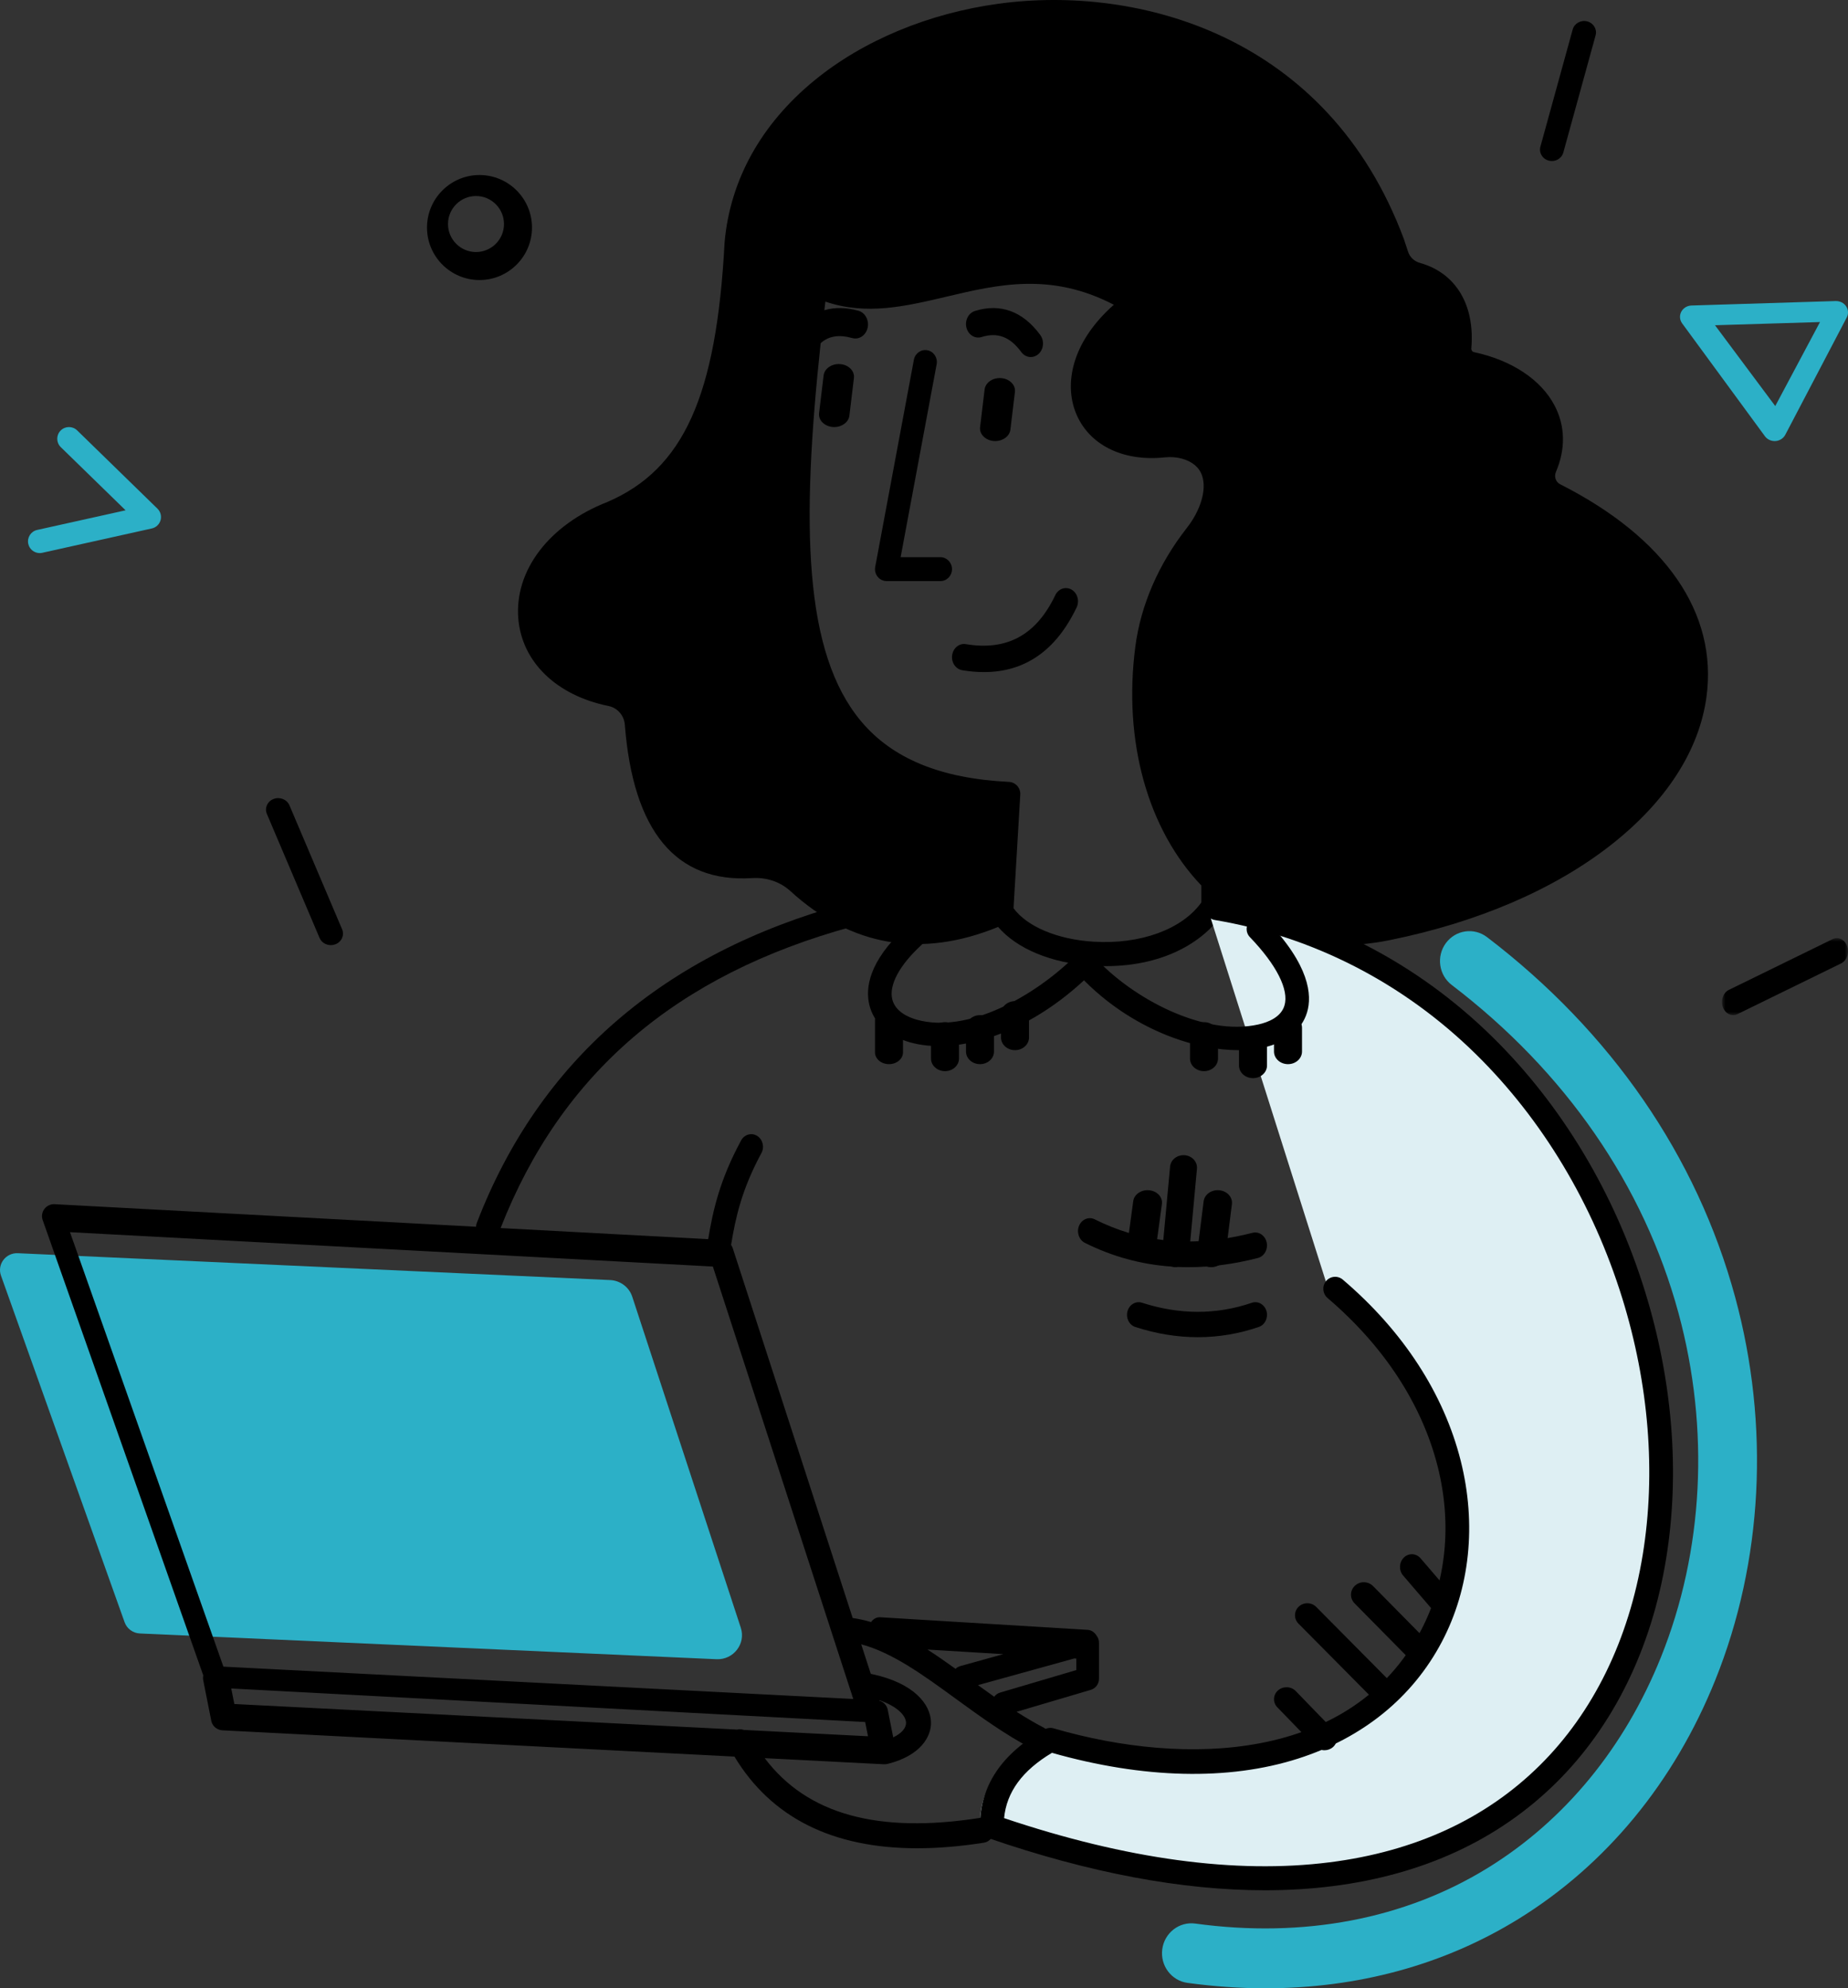 <?xml version="1.0" encoding="UTF-8"?>
<svg width="264px" height="284px" viewBox="0 0 264 284" version="1.1" xmlns="http://www.w3.org/2000/svg" xmlns:xlink="http://www.w3.org/1999/xlink">
    <rect x="0" y="0" width="264" height="284" fill="#333333" stroke="none"/>
    <!-- Generator: Sketch 64 (93537) - https://sketch.com -->
    <title>Group 94</title>
    <desc>Created with Sketch.</desc>
    <defs>
        <polygon id="path-1" points="0 -2.27373675e-13 18 -2.27373675e-13 18 11 0 11"></polygon>
    </defs>
    <g id="Landing-Pages" stroke="none" stroke-width="1" fill="none" fill-rule="evenodd">
        <g id="Subpage_Mentor" transform="translate(-1155, -284)">
            <g id="Group-94" transform="translate(1155, 284)">
                <path d="M2.549,179.003 L87.163,182.839 C88.615,182.905 89.874,183.851 90.321,185.216 L105.828,232.5 C106.577,234.784 104.784,237.105 102.353,236.996 L19.987,233.319 C18.995,233.275 18.131,232.641 17.801,231.716 L0.14,182.201 C-0.433,180.594 0.824,178.924 2.549,179.003" id="Fill-1" fill="#2CB0C7"></path>
                <path d="M200.552,34.143 C200.56,34.163 200.567,34.183 200.573,34.204 L201.16,35.977 C201.412,36.738 202.036,37.325 202.827,37.546 C207.973,38.982 210.725,43.545 210.188,49.755 C210.166,50.013 210.325,50.246 210.557,50.295 C215.97,51.447 220.181,54.247 222.109,57.976 C223.61,60.878 223.669,64.134 222.281,67.394 C221.987,68.084 222.245,68.847 222.88,69.169 C237.963,76.809 245.388,87.586 243.786,99.516 C242.756,107.179 238.031,114.506 230.119,120.705 C222.031,127.042 211.113,131.737 198.547,134.281 C196.178,134.762 193.87,135 191.639,135 C185.412,135 179.774,133.145 174.997,129.505 L175,129.433 C175,129.764 174.905,130.089 174.728,130.367 C172.314,134.158 166.691,138 157.954,138 C157.321,138 156.674,137.98 156.008,137.938 C150.16,137.571 145.273,135.512 142.586,132.402 C131.554,136.91 121.576,135.188 112.908,127.274 C111.455,125.949 109.502,125.288 107.409,125.426 C96.559,126.11 90.447,118.745 89.26,103.505 C89.157,102.194 88.202,101.1 86.936,100.844 C79.511,99.342 74.572,94.57 74.047,88.391 C73.46,81.492 78.459,74.941 86.785,71.694 C97.65,67.002 102.341,56.612 103.512,34.652 L103.516,34.592 C104.302,25.712 108.734,17.726 116.333,11.497 C123.295,5.788 132.649,1.893 142.668,0.53 C162.583,-2.181 189.692,4.996 200.552,34.143 Z M135.244,42.367 C129.361,43.757 123.771,45.078 117.911,43.081 C117.862,43.493 117.814,43.903 117.766,44.311 C119.226,43.874 120.859,43.896 122.633,44.388 C123.599,44.657 124.187,45.748 123.946,46.826 C123.705,47.902 122.724,48.557 121.76,48.289 C119.848,47.758 118.403,47.98 117.237,49.02 C114.448,75.022 114.802,93.229 123.015,103.026 C127.498,108.373 134.405,111.205 144.132,111.682 C144.588,111.705 145.016,111.909 145.32,112.25 C145.624,112.591 145.781,113.04 145.753,113.497 L144.79,129.721 C146.712,132.344 151.029,134.183 156.217,134.508 C162.906,134.929 168.881,132.738 171.622,128.901 L171.621,126.482 C163.951,118.466 160.435,105.861 162.187,92.382 C162.96,86.439 165.503,80.573 169.541,75.418 C171.523,72.889 172.388,69.974 171.743,67.993 C171.348,66.777 170.378,65.943 168.861,65.516 C168.093,65.3 167.256,65.239 166.372,65.33 C160.307,65.965 155.426,63.48 153.637,58.84 C152.133,54.94 152.909,49.041 159.119,43.529 C150.115,38.852 142.564,40.638 135.244,42.367 Z M153.074,84.214 C153.917,84.695 154.244,85.832 153.805,86.755 C150.879,92.9 146.434,96 140.566,96 C139.573,96 138.538,95.911 137.463,95.733 C136.524,95.577 135.877,94.617 136.02,93.588 C136.162,92.56 137.038,91.85 137.979,92.008 C143.869,92.985 148.047,90.695 150.753,85.014 C151.192,84.091 152.232,83.733 153.074,84.214 Z M132.495,50.03 C133.393,50.209 133.98,51.103 133.808,52.029 L128.661,79.587 L134.344,79.587 C135.259,79.587 136,80.351 136,81.294 C136,82.236 135.259,83 134.344,83 L126.656,83 C126.162,83 125.693,82.773 125.379,82.38 C125.065,81.988 124.936,81.471 125.03,80.971 L130.556,51.383 C130.729,50.458 131.597,49.855 132.495,50.03 Z M143.04,54.009 C144.236,54.108 145.109,54.994 144.989,55.988 L144.341,61.372 C144.229,62.304 143.282,63 142.179,63 C142.106,63 142.034,62.997 141.96,62.991 C140.764,62.892 139.892,62.006 140.011,61.011 L140.659,55.628 C140.778,54.634 141.843,53.912 143.04,54.009 Z M120.04,52.008 C121.236,52.108 122.109,52.994 121.989,53.988 L121.341,59.372 C121.229,60.304 120.282,61 119.179,61 C119.106,61 119.034,60.997 118.96,60.991 C117.764,60.891 116.892,60.006 117.011,59.011 L117.659,53.628 C117.778,52.634 118.839,51.914 120.04,52.008 Z M148.61,47.85 C149.218,48.679 149.102,49.897 148.353,50.569 C148.029,50.859 147.641,51 147.254,51 C146.745,51 146.241,50.755 145.895,50.284 C144.302,48.108 142.499,47.425 140.224,48.141 C139.294,48.431 138.33,47.835 138.067,46.807 C137.803,45.78 138.343,44.712 139.271,44.421 C142.903,43.281 146.133,44.467 148.61,47.85 Z" id="Combined-Shape" fill="#000000"></path>
                <path d="M189.758,184.149 C225.253,213.839 205.337,264.597 148.482,248.317 C142.739,251.484 139.956,255.611 140,260.653 C267.082,303.66 259.96,144.426 172.593,130" id="Fill-23" fill="#DEEFF3"></path>
                <path d="M180.699,270 C168.816,270 155.56,267.501 141.149,262.532 C140.467,262.297 140.007,261.652 140,260.923 C139.95,255.169 143.056,250.491 149.232,247.021 C149.626,246.801 150.091,246.746 150.523,246.873 C169.422,252.386 193.127,251.61 202.986,232.9 C206.604,226.035 207.458,217.728 205.393,209.511 C203.155,200.61 197.711,192.272 189.647,185.401 C188.931,184.791 188.839,183.709 189.441,182.984 C190.044,182.259 191.113,182.167 191.829,182.777 C200.437,190.112 206.263,199.064 208.676,208.665 C210.95,217.713 209.992,226.893 205.976,234.514 C201.782,242.474 194.675,248.243 185.423,251.197 C175.505,254.363 163.366,254.075 150.277,250.368 C146.051,252.895 143.802,255.959 143.44,259.693 C160.922,265.577 176.568,267.703 189.957,266.004 C202.14,264.46 212.232,259.807 219.952,252.174 C227.606,244.607 232.698,234.195 234.677,222.063 C236.58,210.398 235.566,197.724 231.745,185.411 C227.571,171.963 220.349,159.923 210.861,150.594 C200.499,140.406 187.594,133.773 173.541,131.408 C172.617,131.253 171.993,130.37 172.147,129.435 C172.3,128.501 173.17,127.866 174.096,128.024 C188.833,130.503 202.363,137.457 213.221,148.132 C223.113,157.857 230.636,170.393 234.977,184.383 C238.957,197.206 240.009,210.429 238.02,222.623 C235.923,235.48 230.494,246.547 222.32,254.628 C214.058,262.797 203.312,267.77 190.377,269.409 C187.263,269.803 184.035,270 180.699,270" id="Fill-25" fill="#000000"></path>
                <path d="M176.883,150 C173.964,150 170.678,149.371 167.43,148.16 C164.082,146.911 159.304,144.507 154.857,140.027 C145.781,148.43 135.942,150.575 130.008,148.886 C126.864,147.992 124.795,146.081 124.183,143.504 C123.628,141.167 124.068,137.363 129.324,132.517 C130.01,131.885 131.077,131.93 131.707,132.615 C132.337,133.302 132.293,134.37 131.608,135.002 C128.491,137.876 126.98,140.69 127.463,142.722 C127.891,144.523 129.818,145.321 130.928,145.637 C138.19,147.7 147.836,142.315 153.724,136.436 C154.051,136.109 154.496,135.925 154.96,135.943 C155.422,135.956 155.858,136.158 156.167,136.502 C161.732,142.689 172.078,148.062 179.762,146.332 C181.191,146.012 182.998,145.282 183.494,143.629 C184.167,141.384 182.368,137.823 178.559,133.859 C177.913,133.188 177.933,132.118 178.604,131.472 C179.275,130.825 180.342,130.846 180.988,131.518 C187.073,137.849 187.466,142.127 186.723,144.601 C185.97,147.11 183.76,148.895 180.5,149.628 C179.39,149.877 178.172,150 176.883,150" id="Fill-27" fill="#000000"></path>
                <path d="M180.922,187.266 C181.199,188.22 180.712,189.236 179.834,189.536 C176.982,190.512 174.069,191 171.118,191 C168.175,191 165.193,190.515 162.192,189.544 C161.309,189.259 160.807,188.251 161.07,187.293 C161.333,186.337 162.26,185.792 163.143,186.076 C168.503,187.81 173.782,187.811 178.832,186.084 C179.709,185.783 180.645,186.313 180.922,187.266 Z M169.239,165.006 C170.298,165.09 171.084,165.957 170.993,166.941 L170.034,177.328 C172.88,177.299 175.835,176.886 178.919,176.092 C179.826,175.857 180.74,176.473 180.954,177.466 C181.169,178.458 180.605,179.452 179.696,179.687 C176.294,180.563 172.983,181 169.776,181 C169.279,181 168.785,180.989 168.293,180.968 C168.175,180.989 168.053,181 167.929,181 C167.874,181 167.818,180.998 167.762,180.993 C167.613,180.982 167.469,180.954 167.332,180.913 C163.005,180.607 158.879,179.476 154.986,177.525 C154.137,177.099 153.765,176.003 154.155,175.076 C154.545,174.149 155.55,173.744 156.399,174.168 C159.539,175.742 162.788,176.727 166.186,177.126 L167.154,166.635 C167.246,165.65 168.177,164.928 169.239,165.006 Z M179,147 C180.105,147 181,147.808 181,148.804 L181,152.196 C181,153.192 180.105,154 179,154 C177.895,154 177,153.192 177,152.196 L177,148.804 C177,147.808 177.895,147 179,147 Z M135,146 C136.105,146 137,146.808 137,147.804 L137,151.196 C137,152.192 136.105,153 135,153 C133.895,153 133,152.192 133,151.196 L133,147.804 C133,146.808 133.895,146 135,146 Z M172,146 C173.105,146 174,146.808 174,147.804 L174,151.196 C174,152.192 173.105,153 172,153 C170.895,153 170,152.192 170,151.196 L170,147.804 C170,146.808 170.895,146 172,146 Z M127,144 C128.105,144 129,144.754 129,145.685 L129,150.315 C129,151.246 128.105,152 127,152 C125.895,152 125,151.246 125,150.315 L125,145.685 C125,144.754 125.895,144 127,144 Z M140,145 C141.105,145 142,145.808 142,146.804 L142,150.196 C142,151.192 141.105,152 140,152 C138.895,152 138,151.192 138,150.196 L138,146.804 C138,145.808 138.895,145 140,145 Z M184,145 C185.105,145 186,145.808 186,146.804 L186,150.196 C186,151.192 185.105,152 184,152 C182.895,152 182,151.192 182,150.196 L182,146.804 C182,145.808 182.895,145 184,145 Z M145,143 C146.105,143 147,143.808 147,144.804 L147,148.196 C147,149.192 146.105,150 145,150 C143.895,150 143,149.192 143,148.196 L143,144.804 C143,143.808 143.895,143 145,143 Z" id="Combined-Shape" fill="#000000"></path>
                <path d="M122.938,130.255 C123.19,131.163 122.652,132.103 121.737,132.354 C96.609,139.228 80.176,153.315 71.516,175.411 L101.17,176.998 C101.865,172.792 102.854,168.473 105.873,162.896 C106.338,162.037 107.365,161.745 108.165,162.243 C108.966,162.742 109.238,163.843 108.773,164.702 C105.982,169.859 105.084,173.879 104.44,177.816 C104.541,177.955 104.622,178.112 104.677,178.281 L121.812,231.114 C122.699,231.239 123.573,231.434 124.436,231.687 C124.762,231.233 125.245,230.961 125.778,231.005 L155.389,232.803 C155.916,232.835 156.375,233.162 156.667,233.65 C156.881,233.934 157,234.285 157,234.651 L157,239.786 C157,240.521 156.524,241.167 155.831,241.372 L145.225,244.507 C146.482,245.31 147.764,246.07 149.078,246.758 C149.919,247.198 150.244,248.237 149.803,249.078 C149.496,249.664 148.897,250 148.278,250 C148.009,250 147.736,249.937 147.48,249.803 C143.547,247.743 139.981,245.148 136.533,242.638 C131.902,239.266 127.488,236.053 123.031,234.868 L124.398,239.085 L124.515,239.11 C130.642,240.405 132.92,243.479 132.998,245.96 C133.065,248.083 131.48,250.77 126.831,251.942 C126.674,251.981 126.516,252 126.361,252 L126.316,251.999 C126.301,252 126.287,252 126.273,252 C126.243,252 126.212,251.999 126.182,251.998 L109.244,251.129 C115.302,259.162 125.425,261.951 140.047,259.654 C140.975,259.507 141.843,260.185 141.981,261.165 C142.12,262.145 141.479,263.059 140.549,263.205 C137.176,263.735 134.001,264 131.03,264 C118.931,264 110.177,259.616 104.922,250.906 L31.787,247.153 C30.994,247.112 30.333,246.553 30.182,245.798 L29.031,239.988 C28.986,239.763 28.991,239.534 29.04,239.316 L6.097,174.272 C5.907,173.735 6,173.139 6.341,172.683 C6.684,172.228 7.236,171.972 7.801,172.002 L68.001,175.224 C68.009,175.044 68.045,174.861 68.114,174.683 C77.015,151.545 94.75,136.195 120.824,129.062 C121.739,128.811 122.686,129.345 122.938,130.255 Z M185.11,241.549 L190.525,247.137 C191.196,247.83 191.15,248.909 190.423,249.548 C190.078,249.85 189.642,250 189.208,250 C188.724,250 188.243,249.815 187.89,249.451 L182.475,243.863 C181.804,243.17 181.85,242.09 182.577,241.452 C183.305,240.813 184.439,240.857 185.11,241.549 Z M125.618,242.845 L125.643,242.923 C126.236,243.105 126.696,243.589 126.818,244.202 L127.603,248.158 C128.786,247.59 129.459,246.841 129.434,246.056 C129.402,245.042 128.184,243.735 125.618,242.845 Z M33.035,241.177 L33.478,243.396 L105.311,247.048 C105.626,246.969 105.952,246.989 106.251,247.096 L124,248 L123.593,245.965 L33.035,241.177 Z M188.029,229.524 L198.505,240.089 C199.181,240.771 199.162,241.859 198.462,242.517 C198.12,242.84 197.679,243 197.238,243 C196.777,243 196.317,242.825 195.971,242.476 L185.495,231.911 C184.819,231.229 184.838,230.142 185.538,229.483 C186.238,228.823 187.353,228.842 188.029,229.524 Z M10,176 L31.915,238.058 L121.895,242.677 L101.838,180.908 L10,176 Z M153.466,236.89 L139.713,240.697 C140.477,241.252 141.249,241.807 142.029,242.354 C142.232,242.078 142.521,241.866 142.87,241.763 L153.76,238.546 L153.76,236.908 L153.466,236.89 Z M136.504,238.369 L136.567,238.312 C136.744,238.157 136.956,238.039 137.196,237.973 L143.329,236.274 L132.499,235.616 C133.831,236.474 135.162,237.405 136.504,238.369 Z M196.149,226.548 L203.49,233.985 C204.19,234.694 204.167,235.822 203.438,236.503 C203.083,236.836 202.626,237 202.17,237 C201.689,237 201.209,236.817 200.85,236.453 L193.51,229.016 C192.81,228.307 192.833,227.179 193.562,226.498 C194.291,225.815 195.449,225.838 196.149,226.548 Z M202.941,222.586 L207.552,227.955 C208.186,228.692 208.142,229.841 207.453,230.52 C207.127,230.841 206.716,231 206.306,231 C205.848,231 205.392,230.803 205.059,230.413 L200.448,225.045 C199.814,224.307 199.858,223.159 200.547,222.48 C201.236,221.8 202.308,221.849 202.941,222.586 Z M174.192,170.012 C175.308,170.12 176.112,171.008 175.987,171.994 L175.054,179.404 C174.938,180.321 174.058,181 173.036,181 C172.961,181 172.885,180.996 172.809,180.989 C171.693,180.88 170.888,179.992 171.013,179.006 L171.947,171.596 C172.07,170.612 173.074,169.9 174.192,170.012 Z M164.177,170.013 C165.308,170.125 166.118,171.003 165.986,171.973 L165.109,178.436 C164.987,179.337 164.096,180 163.064,180 C162.985,180 162.904,179.996 162.823,179.988 C161.692,179.875 160.883,178.997 161.014,178.027 L161.891,171.564 C162.023,170.594 163.05,169.897 164.177,170.013 Z" id="Combined-Shape" fill="#000000"></path>
                <path d="M180.778,284 C177.126,284 173.407,283.744 169.639,283.227 C167.341,282.912 165.728,280.76 166.038,278.421 C166.348,276.082 168.462,274.44 170.761,274.756 C186.224,276.874 200.674,274.125 212.55,266.799 C223.531,260.027 232.078,249.628 237.269,236.726 C243.376,221.548 244.271,204.092 239.789,187.572 C234.827,169.285 223.625,153.075 207.395,140.693 C205.538,139.278 205.162,136.599 206.553,134.71 C207.944,132.823 210.576,132.438 212.432,133.855 C230.165,147.381 242.424,165.17 247.885,185.297 C252.859,203.631 251.85,223.045 245.043,239.965 C239.165,254.573 229.435,266.379 216.904,274.109 C206.302,280.648 193.976,284 180.778,284" id="Fill-79" fill="#2CB0C7"></path>
                <path d="M5.674,79 C4.906,79 4.214,78.47 4.04,77.69 C3.839,76.789 4.408,75.896 5.311,75.695 L17.941,72.89 L8.683,63.868 C8.022,63.223 8.009,62.165 8.655,61.504 C9.301,60.843 10.362,60.831 11.024,61.476 L22.495,72.655 C22.935,73.084 23.104,73.718 22.936,74.309 C22.767,74.899 22.289,75.35 21.689,75.483 L6.039,78.96 C5.917,78.987 5.794,79 5.674,79" id="Fill-81" fill="#2CB0C7"></path>
                <path d="M245,46.456 L253.607,58 L260,46 L245,46.456 Z M253.521,63 C252.969,63 252.449,62.744 252.13,62.308 L240.307,46.188 C239.95,45.7 239.9,45.065 240.179,44.532 C240.459,44.001 241.021,43.657 241.643,43.638 L262.247,43 C262.842,42.988 263.409,43.266 263.732,43.747 C264.054,44.228 264.088,44.835 263.821,45.346 L255.04,62.104 C254.772,62.615 254.242,62.954 253.646,62.996 C253.604,62.998 253.562,63 253.521,63 L253.521,63 Z" id="Fill-83" fill="#2CB0C7"></path>
                <path d="M68,28 C65.795,28 64,29.794 64,32 C64,34.206 65.795,36 68,36 C70.205,36 72,34.206 72,32 C72,29.794 70.205,28 68,28 M68.5,40 C64.364,40 61,36.636 61,32.5 C61,28.365 64.364,25 68.5,25 C72.636,25 76,28.365 76,32.5 C76,36.636 72.636,40 68.5,40" id="Fill-85" fill="#000000"></path>
                <path d="M221.696,23 C221.552,23 221.406,22.982 221.26,22.945 C220.356,22.714 219.817,21.822 220.057,20.951 L224.668,4.213 C224.908,3.343 225.836,2.824 226.74,3.055 C227.644,3.286 228.183,4.178 227.943,5.048 L223.332,21.787 C223.131,22.517 222.446,23 221.696,23" id="Fill-87" fill="#000000"></path>
                <g id="Group-91" transform="translate(246, 134)">
                    <mask id="mask-2" fill="white">
                        <use xlink:href="#path-1"></use>
                    </mask>
                    <g id="Clip-90"></g>
                    <path d="M1.593,11 C0.969,11 0.377,10.565 0.122,9.843 C-0.215,8.886 0.17,7.788 0.982,7.392 L15.798,0.144 C16.609,-0.254 17.541,0.201 17.878,1.157 C18.215,2.114 17.83,3.212 17.018,3.609 L2.202,10.856 C2.003,10.954 1.796,11 1.593,11" id="Fill-89" fill="#000000" mask="url(#mask-2)"></path>
                </g>
                <path d="M47.263,135 C46.575,135 45.923,134.61 45.65,133.968 L38.126,116.26 C37.768,115.417 38.199,114.458 39.089,114.119 C39.979,113.781 40.992,114.188 41.35,115.031 L48.874,132.74 C49.232,133.583 48.801,134.542 47.911,134.88 C47.698,134.962 47.479,135 47.263,135" id="Fill-92" fill="#000000"></path>
            </g>
        </g>
    </g>
</svg>